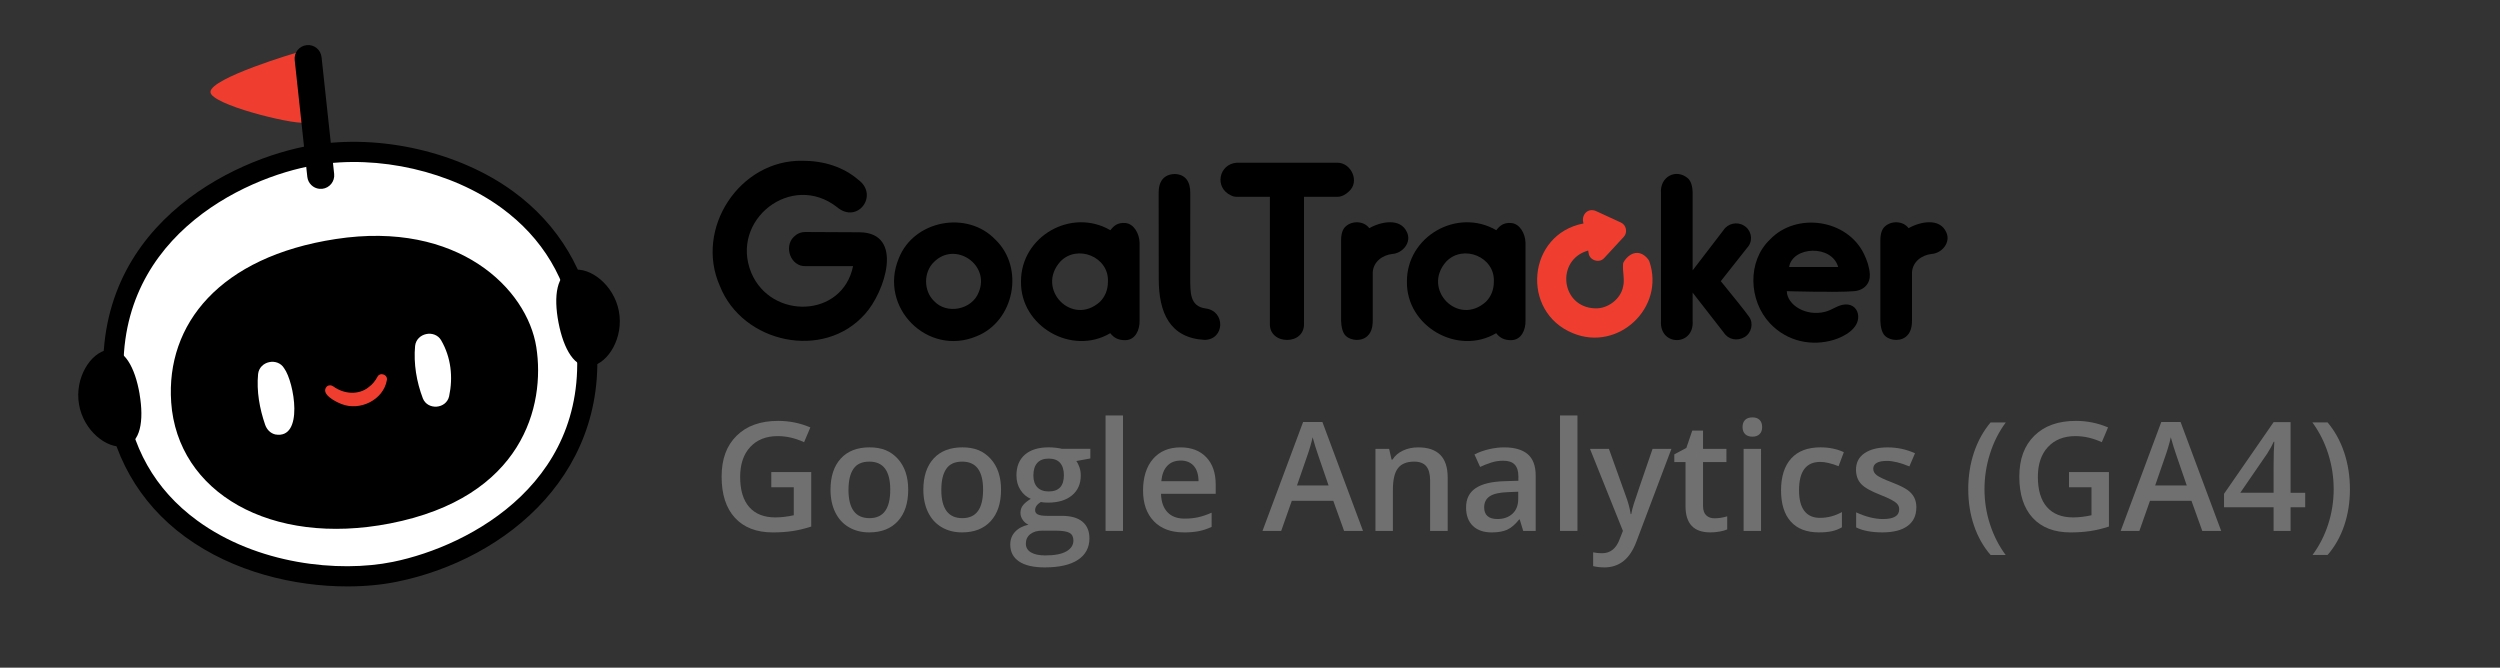 <?xml version="1.0" encoding="UTF-8"?><svg id="a" xmlns="http://www.w3.org/2000/svg" viewBox="0 0 949.54 253.58"><rect x="0" y="0" width="949.54" height="253.58" fill="#333333" stroke="none"/><path d="M222.06,124.92c-5.54-48.17-58.27-73.68-103-66.28-28.98,4.86-82.1,30.05-75.67,90.63,3.68,45.68,47.7,69.97,88.28,69.46,39.47-.28,99.19-28.42,90.4-93.82Z" fill="#fff"/><path d="M326.58,88.22s-17.43-.09-20.6-.1c-1.83,0-3.24,.61-4.51,1.86-3.87,3.81-1.09,11.34,4.51,11.1h18.03c-4.01,19.72-31.08,20.43-38.64,2.57-8.3-20.07,15.29-38.58,32.61-24.93,7.72,6.47,15.97-4.58,8.02-10.44-5.68-4.9-13.18-7.24-21.23-7.22-23.91-.41-41.03,25.83-31.35,47.56,8.59,21.76,39.45,28.43,55.13,10.64,7.46-8.18,15.07-30.78-1.97-31.04Z"/><path d="M378.03,90.98c-10.7-11.18-31.01-7.33-36.66,7.16-7.76,18.56,10.91,37.37,29.5,29.6,14.44-5.71,18.37-26.05,7.16-36.76Zm-6.3,20.03c-2.56,6.68-12.19,8.55-17,3.3-3.96-3.83-4.01-10.94,0-14.79,8.02-8.07,21.44,1,17,11.49Z"/><path d="M427.46,84.71c-3-.27-4.45,1.08-5.72,2.73-14.82-8.64-34.04,2.33-33.95,19.52-.26,16.98,19.31,28.24,33.9,19.59,1.43,1.83,3.17,2.69,5.74,2.65,3.88-.07,5.45-3.98,5.4-7.27v-29.84c-.12-3.43-2.19-7.09-5.37-7.38Zm-6.65,22.25c0,3.05-1.01,5.61-2.99,7.63h0c-10.57,9.59-24.54-4.77-15.06-15.28,6.42-6.62,18.49-1.78,18.05,7.65Z"/><path d="M574.04,84.71c-3-.27-4.45,1.08-5.72,2.73-14.82-8.64-34.04,2.33-33.95,19.52-.26,16.98,19.31,28.24,33.9,19.59,1.43,1.83,3.17,2.69,5.74,2.65,3.88-.07,5.45-3.98,5.4-7.27v-29.84c-.12-3.43-2.19-7.09-5.37-7.38Zm-6.65,22.25c0,3.05-1.01,5.61-2.99,7.63h0c-10.57,9.59-24.54-4.77-15.06-15.28,6.42-6.62,18.49-1.78,18.05,7.65Z"/><path d="M512.35,72.7c4.2-3.68,.92-10.89-4.38-10.9h-38.25c-6.82,.52-8.59,9.46-2.18,12.42,.72,.36,1.43,.53,2.18,.53h12.6v48.3c-.1,3.8,2.98,6.08,6.53,6.06,3.57,.02,6.52-2.28,6.43-6.06v-48.3h12.7c1.6,.02,3.23-.92,4.37-2.05Z"/><path d="M534.39,88.21c-2.48-5.59-9.95-4.03-14.31-1.54-2.05-2.8-6.52-2.94-9-.64-1.14,1.02-1.71,2.8-1.71,5.3v30.52c.07,1.92,.44,4.47,1.78,5.72,2.06,1.97,6.36,2.21,8.5-.23,1.15-1.18,1.74-3.06,1.74-5.61v-18.29c.23-4.01,3.65-6.54,7.41-6.98,3.88-.22,7.44-4.37,5.59-8.25Z"/><path d="M625.34,97.73c-2.03-2.06-4.6-2.3-6.93-.3-.87,.79-1.95,2.07-1.95,2.88-.21,3,.69,5.96,.03,8.49-.86,4.76-5.83,8.54-10.66,8.32-13.14-.46-14.98-18.52-2.61-21.96l.18,1.06c.39,2.74,4.11,3.86,5.93,1.75l7.38-7.99c1.58-1.63,1-4.58-1.09-5.47l-9.51-4.38c-3.17-1.3-5.68,1.65-4.66,4.74-21.36,4.04-24,33.52-4.05,41.68,17.17,7.14,35.11-9.67,29.05-27.26-.16-.45-.56-1.02-1.11-1.56Z" fill="#ef3e2f"/><path d="M654.02,107.33l-.44-.54,10.6-13.41c1.73-2.59,.86-6.15-1.85-7.72-2.61-1.6-6.1-.77-7.72,1.75l-11.72,15.28v-29.21c0-2.65-.58-4.56-1.71-5.68-4.45-3.96-10.88-.8-10.31,5.68v48.36c-.69,9.75,12.71,9.79,12.02,0v-10.7l11.83,15.19c1.74,2.69,5.11,3.34,7.93,1.68,2.57-1.53,3.47-5.22,1.69-7.68-1.15-1.73-7.6-9.67-10.32-13Z"/><path d="M707.97,96.46c-6.39-13.23-25.69-15.98-35.68-5.51-8.71,8.24-8.17,23.23,.01,31.9,6.63,7.03,16.08,8.72,24.24,6.22,3.97-1.22,9.47-4.25,9.24-9.01-.12-2.54-1.96-4.61-4.95-4.42-2.83,.18-4.74,2.03-7.57,2.77-7.26,1.89-14.46-2.51-14.61-7.82,0,0,19.25,.57,25.63,0,3.84-.34,6.11-3.04,5.91-6.41-.16-2.72-1.05-5.3-2.22-7.72Zm-28.44,4.95c1.32-7.92,16.25-8.56,18.63,0h-18.63Z"/><path d="M739.22,88.21c-2.48-5.59-9.95-4.03-14.31-1.54-2.05-2.8-6.52-2.94-9.01-.64-1.13,1.01-1.71,2.8-1.71,5.3v30.52c.07,1.92,.44,4.47,1.78,5.72,2.06,1.97,6.37,2.21,8.5-.23,1.15-1.18,1.74-3.06,1.74-5.61v-18.29c.23-4.01,3.65-6.54,7.41-6.98,3.89-.21,7.45-4.37,5.6-8.25Z"/><path d="M457.94,117.16c-6.26-.81-5.77-6.51-5.88-11.26,0-.19,.03-32.44,.03-32.44,.07-4.49-1.85-7.23-5.87-7.37-4.18,.11-6.22,2.76-6.15,7.37,0,0,.04,32.28,.04,32.49,0,12.8,4.18,22.44,17.46,23.15,7.62-.15,7.97-10.96,.37-11.94Z"/><g><path d="M131.87,222.73c-19.9,0-43.19-5.39-61.58-18.86-17.6-12.89-28.16-31.56-30.54-53.97-6.73-63.38,48.61-89.71,78.8-94.77h0c25.86-4.32,55.84,2.57,76.41,17.6,17.21,12.58,27.92,30.52,30.98,51.88,7.75,54.12-33.54,87.88-75.18,96.34-5.66,1.16-12.07,1.78-18.88,1.78Zm-12.04-160.02c-27.73,4.65-78.56,28.69-72.44,86.37,2.17,20.5,11.41,36.84,27.44,48.58,22.79,16.7,53.78,19.94,74.4,15.75,29.47-6,77.19-31.21,69.1-87.72-2.8-19.53-12.18-35.27-27.9-46.76-18.97-13.85-46.67-20.23-70.6-16.22h0Z"/><path d="M65.01,152.71c2.36,34.35,37.77,54.94,83.1,46.11,50.57-9.85,59.05-44.79,55.59-66.97-3.47-22.18-29.69-48.19-76.14-41.07-44.17,6.75-64.56,32.4-62.54,61.93Z"/><path d="M107.93,139.89c3.82,5.19,7.62,27.09-3.39,25.12-1.92-.47-3.2-1.92-3.82-3.64-2.12-6.13-3.32-12.78-2.69-19.32,.56-4.94,7.39-6.35,9.9-2.16h0Z" fill="#fff"/><path d="M167.54,129.23c3.79,6.49,4.59,14.03,3.04,21.3-1.11,4.83-8.11,5.35-9.96,.82-2.4-6.28-3.58-13.22-2.96-19.96,.55-4.94,7.38-6.35,9.89-2.16h0Z" fill="#fff"/><path d="M126.62,146.78c3.99,2.93,9.64,3.39,13.53,.18,1.35-1,2.44-2.37,3.2-3.83,.99-1.92,3.99-.87,3.6,1.23-1.34,7.59-10.25,11.85-17.21,9.11-2.2-.81-8.29-3.88-5.57-6.72,.74-.58,1.76-.53,2.45,.04h0Z" fill="#ef3e2f"/><path d="M79.94,34.97c.07,4.66,30.47,12.26,35.92,11.64l-2.89-26.72s-33.1,9.73-33.04,15.08Z" fill="#ef3e2f"/><path d="M53.01,149.66c1.73,10.11,.39,18.77-5.96,19.85-6.35,1.08-15.33-5.82-17.04-15.93-1.73-10.11,4.45-19.6,10.8-20.68s10.48,6.64,12.21,16.75Z"/><path d="M212.13,122.53c1.93,10.07,6.22,17.71,12.55,16.5,6.33-1.21,12.31-10.82,10.37-20.9-1.93-10.07-11.03-16.79-17.37-15.57-6.32,1.21-7.48,9.9-5.55,19.97Z"/><path d="M121.31,71.72c-2.36-.23-4.32-2.1-4.59-4.55l-4.79-44.38c-.3-2.82,1.73-5.34,4.55-5.65s5.34,1.73,5.65,4.55l4.79,44.38c.3,2.82-1.73,5.34-4.55,5.65-.36,.03-.71,.03-1.06,0Z"/></g><g><path d="M292.96,179.3h15.16v20.69c-2.48,.81-4.86,1.38-7.14,1.72-2.28,.34-4.75,.51-7.4,.51-6.24,0-11.05-1.85-14.43-5.54-3.38-3.69-5.07-8.9-5.07-15.63s1.91-11.82,5.72-15.57c3.81-3.75,9.06-5.62,15.75-5.62,4.3,0,8.38,.83,12.23,2.48l-2.37,5.61c-3.34-1.54-6.69-2.31-10.03-2.31-4.4,0-7.87,1.38-10.43,4.14-2.56,2.76-3.83,6.54-3.83,11.33,0,5.04,1.15,8.86,3.45,11.48,2.3,2.62,5.61,3.93,9.93,3.93,2.18,0,4.51-.27,6.99-.82v-10.62h-8.54v-5.78Z" fill="#707070"/><path d="M344.95,186.01c0,5.09-1.31,9.06-3.92,11.92s-6.25,4.28-10.91,4.28c-2.91,0-5.49-.66-7.72-1.97-2.24-1.31-3.96-3.2-5.16-5.66-1.2-2.46-1.8-5.32-1.8-8.57,0-5.05,1.3-9,3.89-11.84,2.59-2.84,6.25-4.26,10.96-4.26s8.08,1.45,10.71,4.35c2.63,2.9,3.95,6.82,3.95,11.74Zm-22.69,0c0,7.2,2.66,10.79,7.98,10.79s7.89-3.6,7.89-10.79-2.65-10.68-7.95-10.68c-2.78,0-4.8,.92-6.04,2.76-1.25,1.84-1.87,4.48-1.87,7.92Z" fill="#707070"/><path d="M380.21,186.01c0,5.09-1.31,9.06-3.92,11.92s-6.25,4.28-10.91,4.28c-2.91,0-5.49-.66-7.72-1.97-2.24-1.31-3.96-3.2-5.16-5.66-1.2-2.46-1.8-5.32-1.8-8.57,0-5.05,1.3-9,3.89-11.84,2.59-2.84,6.25-4.26,10.96-4.26s8.08,1.45,10.71,4.35c2.63,2.9,3.95,6.82,3.95,11.74Zm-22.69,0c0,7.2,2.66,10.79,7.98,10.79s7.89-3.6,7.89-10.79-2.65-10.68-7.95-10.68c-2.78,0-4.8,.92-6.04,2.76-1.25,1.84-1.87,4.48-1.87,7.92Z" fill="#707070"/><path d="M414.13,170.48v3.64l-5.33,.99c.49,.66,.89,1.47,1.21,2.42,.32,.96,.48,1.97,.48,3.04,0,3.21-1.11,5.74-3.33,7.58-2.22,1.84-5.27,2.76-9.16,2.76-1,0-1.9-.08-2.71-.23-1.43,.88-2.14,1.92-2.14,3.1,0,.71,.33,1.25,1,1.61,.67,.36,1.89,.54,3.68,.54h5.44c3.44,0,6.05,.73,7.83,2.2,1.78,1.47,2.68,3.58,2.68,6.34,0,3.53-1.46,6.26-4.37,8.17-2.91,1.92-7.12,2.87-12.63,2.87-4.25,0-7.49-.75-9.72-2.25-2.24-1.5-3.35-3.65-3.35-6.43,0-1.92,.61-3.53,1.82-4.83,1.21-1.31,2.91-2.21,5.09-2.72-.88-.38-1.61-.98-2.18-1.82-.57-.84-.86-1.71-.86-2.63,0-1.16,.33-2.15,.99-2.96,.66-.81,1.63-1.61,2.93-2.4-1.62-.69-2.93-1.83-3.93-3.4-1.01-1.57-1.51-3.4-1.51-5.51,0-3.38,1.07-6,3.2-7.86,2.13-1.86,5.17-2.79,9.12-2.79,.88,0,1.81,.06,2.78,.18,.97,.12,1.7,.25,2.18,.38h10.79Zm-24.49,36.02c0,1.43,.64,2.53,1.93,3.3,1.29,.77,3.1,1.16,5.42,1.16,3.61,0,6.29-.52,8.06-1.55,1.77-1.03,2.65-2.41,2.65-4.11,0-1.35-.48-2.32-1.45-2.89-.97-.57-2.77-.86-5.4-.86h-5.02c-1.9,0-3.41,.45-4.52,1.34-1.12,.89-1.68,2.1-1.68,3.62Zm2.85-25.93c0,1.95,.5,3.46,1.51,4.51,1,1.05,2.45,1.58,4.33,1.58,3.83,0,5.75-2.05,5.75-6.14,0-2.03-.47-3.59-1.42-4.69s-2.39-1.65-4.33-1.65-3.37,.54-4.35,1.63c-.99,1.09-1.48,2.68-1.48,4.76Z" fill="#707070"/><path d="M426.53,201.65h-6.62v-43.85h6.62v43.85Z" fill="#707070"/><path d="M449.62,202.21c-4.85,0-8.64-1.41-11.37-4.24-2.73-2.83-4.1-6.72-4.1-11.68s1.27-9.09,3.8-12c2.54-2.91,6.02-4.37,10.46-4.37,4.11,0,7.36,1.25,9.75,3.75,2.39,2.5,3.58,5.94,3.58,10.31v3.58h-20.77c.09,3.03,.91,5.35,2.45,6.98s3.71,2.44,6.51,2.44c1.84,0,3.56-.17,5.14-.52,1.59-.35,3.29-.93,5.12-1.73v5.38c-1.62,.77-3.25,1.31-4.9,1.63s-3.54,.48-5.66,.48Zm-1.21-27.28c-2.1,0-3.79,.67-5.06,2s-2.02,3.28-2.27,5.83h14.15c-.04-2.57-.66-4.52-1.86-5.85-1.2-1.32-2.86-1.99-4.96-1.99Z" fill="#707070"/><path d="M510.51,201.65l-4.11-11.44h-15.75l-4.03,11.44h-7.1l15.42-41.37h7.33l15.42,41.37h-7.16Zm-5.89-17.25l-3.86-11.22c-.28-.75-.67-1.94-1.17-3.55-.5-1.62-.84-2.8-1.03-3.55-.51,2.31-1.25,4.84-2.23,7.58l-3.72,10.74h12Z" fill="#707070"/><path d="M549.83,201.65h-6.65v-19.16c0-2.4-.48-4.2-1.45-5.38-.97-1.18-2.5-1.78-4.61-1.78-2.8,0-4.85,.83-6.14,2.48-1.3,1.65-1.94,4.42-1.94,8.31v15.53h-6.62v-31.17h5.19l.93,4.09h.34c.94-1.48,2.27-2.63,4-3.44s3.65-1.21,5.75-1.21c7.48,0,11.22,3.8,11.22,11.41v20.32Z" fill="#707070"/><path d="M578.54,201.65l-1.32-4.34h-.23c-1.5,1.9-3.02,3.19-4.54,3.88-1.52,.69-3.48,1.03-5.86,1.03-3.06,0-5.45-.83-7.17-2.48-1.72-1.65-2.58-3.99-2.58-7.02,0-3.21,1.19-5.64,3.58-7.27,2.39-1.63,6.02-2.53,10.91-2.68l5.38-.17v-1.66c0-1.99-.46-3.48-1.39-4.47-.93-.99-2.37-1.48-4.33-1.48-1.6,0-3.13,.23-4.59,.7-1.47,.47-2.87,1.02-4.23,1.66l-2.14-4.73c1.69-.88,3.54-1.55,5.55-2.01,2.01-.46,3.91-.69,5.69-.69,3.96,0,6.96,.86,8.98,2.59,2.02,1.73,3.03,4.44,3.03,8.14v21h-4.73Zm-9.86-4.51c2.4,0,4.33-.67,5.79-2.02,1.46-1.34,2.18-3.23,2.18-5.65v-2.71l-4,.17c-3.12,.11-5.39,.63-6.81,1.56s-2.13,2.35-2.13,4.27c0,1.39,.41,2.47,1.24,3.23s2.07,1.14,3.72,1.14Z" fill="#707070"/><path d="M599.14,201.65h-6.62v-43.85h6.62v43.85Z" fill="#707070"/><path d="M603.88,170.48h7.21l6.34,17.67c.96,2.52,1.6,4.89,1.92,7.1h.23c.17-1.03,.48-2.29,.93-3.76,.45-1.47,2.84-8.48,7.16-21.01h7.16l-13.33,35.31c-2.42,6.48-6.46,9.72-12.12,9.72-1.47,0-2.89-.16-4.28-.48v-5.24c1,.23,2.13,.34,3.41,.34,3.19,0,5.44-1.85,6.74-5.55l1.16-2.93-12.51-31.17Z" fill="#707070"/><path d="M651.17,196.86c1.62,0,3.23-.25,4.85-.76v4.99c-.73,.32-1.68,.59-2.83,.8-1.16,.22-2.35,.32-3.59,.32-6.28,0-9.41-3.31-9.41-9.92v-16.8h-4.26v-2.93l4.57-2.42,2.25-6.59h4.09v6.93h8.88v5.02h-8.88v16.68c0,1.6,.4,2.78,1.2,3.54,.8,.76,1.85,1.14,3.14,1.14Z" fill="#707070"/><path d="M661.85,162.22c0-1.18,.32-2.09,.97-2.73,.65-.64,1.57-.96,2.78-.96s2.07,.32,2.72,.96c.65,.64,.97,1.55,.97,2.73s-.32,2.01-.97,2.66c-.65,.65-1.56,.97-2.72,.97s-2.13-.32-2.78-.97c-.65-.65-.97-1.54-.97-2.66Zm7.02,39.43h-6.62v-31.17h6.62v31.17Z" fill="#707070"/><path d="M690.9,202.21c-4.72,0-8.3-1.38-10.75-4.13-2.45-2.75-3.68-6.7-3.68-11.85s1.28-9.27,3.85-12.09c2.56-2.82,6.27-4.23,11.12-4.23,3.29,0,6.25,.61,8.88,1.83l-2,5.33c-2.8-1.09-5.11-1.63-6.93-1.63-5.39,0-8.09,3.58-8.09,10.74,0,3.49,.67,6.12,2.02,7.88,1.34,1.76,3.31,2.63,5.9,2.63,2.95,0,5.74-.73,8.37-2.2v5.78c-1.18,.7-2.45,1.19-3.79,1.49-1.34,.3-2.97,.45-4.89,.45Z" fill="#707070"/><path d="M727.85,192.77c0,3.04-1.11,5.38-3.33,7-2.22,1.62-5.39,2.44-9.53,2.44s-7.49-.63-10-1.89v-5.72c3.66,1.69,7.07,2.54,10.23,2.54,4.08,0,6.12-1.23,6.12-3.69,0-.79-.23-1.45-.68-1.97-.45-.53-1.19-1.07-2.23-1.63-1.03-.56-2.47-1.2-4.31-1.92-3.59-1.39-6.02-2.78-7.28-4.17-1.27-1.39-1.9-3.19-1.9-5.41,0-2.67,1.08-4.74,3.23-6.21,2.15-1.47,5.08-2.21,8.78-2.21s7.13,.74,10.4,2.23l-2.14,4.99c-3.36-1.39-6.19-2.09-8.48-2.09-3.49,0-5.24,1-5.24,2.99,0,.98,.46,1.8,1.37,2.48,.91,.68,2.9,1.61,5.96,2.79,2.57,1,4.44,1.91,5.61,2.73,1.16,.83,2.03,1.78,2.59,2.86,.56,1.08,.85,2.37,.85,3.88Z" fill="#707070"/><path d="M747.57,185.84c0-4.98,.73-9.64,2.18-13.98,1.46-4.34,3.56-8.14,6.3-11.41h5.78c-2.61,3.53-4.61,7.49-6,11.88-1.39,4.39-2.09,8.87-2.09,13.46s.69,9.03,2.09,13.33c1.39,4.3,3.37,8.19,5.95,11.67h-5.72c-2.76-3.19-4.87-6.92-6.31-11.19-1.45-4.26-2.17-8.85-2.17-13.75Z" fill="#707070"/><path d="M785.85,179.3h15.16v20.69c-2.48,.81-4.86,1.38-7.14,1.72-2.28,.34-4.75,.51-7.4,.51-6.24,0-11.05-1.85-14.43-5.54-3.38-3.69-5.07-8.9-5.07-15.63s1.91-11.82,5.72-15.57c3.81-3.75,9.06-5.62,15.75-5.62,4.3,0,8.38,.83,12.23,2.48l-2.37,5.61c-3.34-1.54-6.69-2.31-10.03-2.31-4.4,0-7.87,1.38-10.43,4.14-2.56,2.76-3.83,6.54-3.83,11.33,0,5.04,1.15,8.86,3.45,11.48,2.3,2.62,5.61,3.93,9.93,3.93,2.18,0,4.51-.27,6.99-.82v-10.62h-8.54v-5.78Z" fill="#707070"/><path d="M836.46,201.65l-4.11-11.44h-15.75l-4.03,11.44h-7.1l15.42-41.37h7.33l15.42,41.37h-7.16Zm-5.89-17.25l-3.86-11.22c-.28-.75-.67-1.94-1.17-3.55-.5-1.62-.84-2.8-1.03-3.55-.51,2.31-1.25,4.84-2.23,7.58l-3.72,10.74h12Z" fill="#707070"/><path d="M875.55,192.66h-5.55v8.99h-6.45v-8.99h-18.83v-5.1l18.83-27.22h6.45v26.83h5.55v5.5Zm-12-5.5v-10.34c0-3.68,.09-6.7,.28-9.05h-.23c-.53,1.24-1.35,2.74-2.48,4.51l-10.23,14.88h12.65Z" fill="#707070"/><path d="M892.54,185.84c0,4.94-.73,9.54-2.18,13.81-1.46,4.26-3.56,7.98-6.3,11.13h-5.72c2.59-3.51,4.58-7.41,5.96-11.7s2.07-8.72,2.07-13.3-.7-9.09-2.09-13.46c-1.39-4.37-3.39-8.33-6-11.88h5.78c2.76,3.29,4.87,7.11,6.31,11.46,1.45,4.35,2.17,8.99,2.17,13.94Z" fill="#707070"/></g></svg>